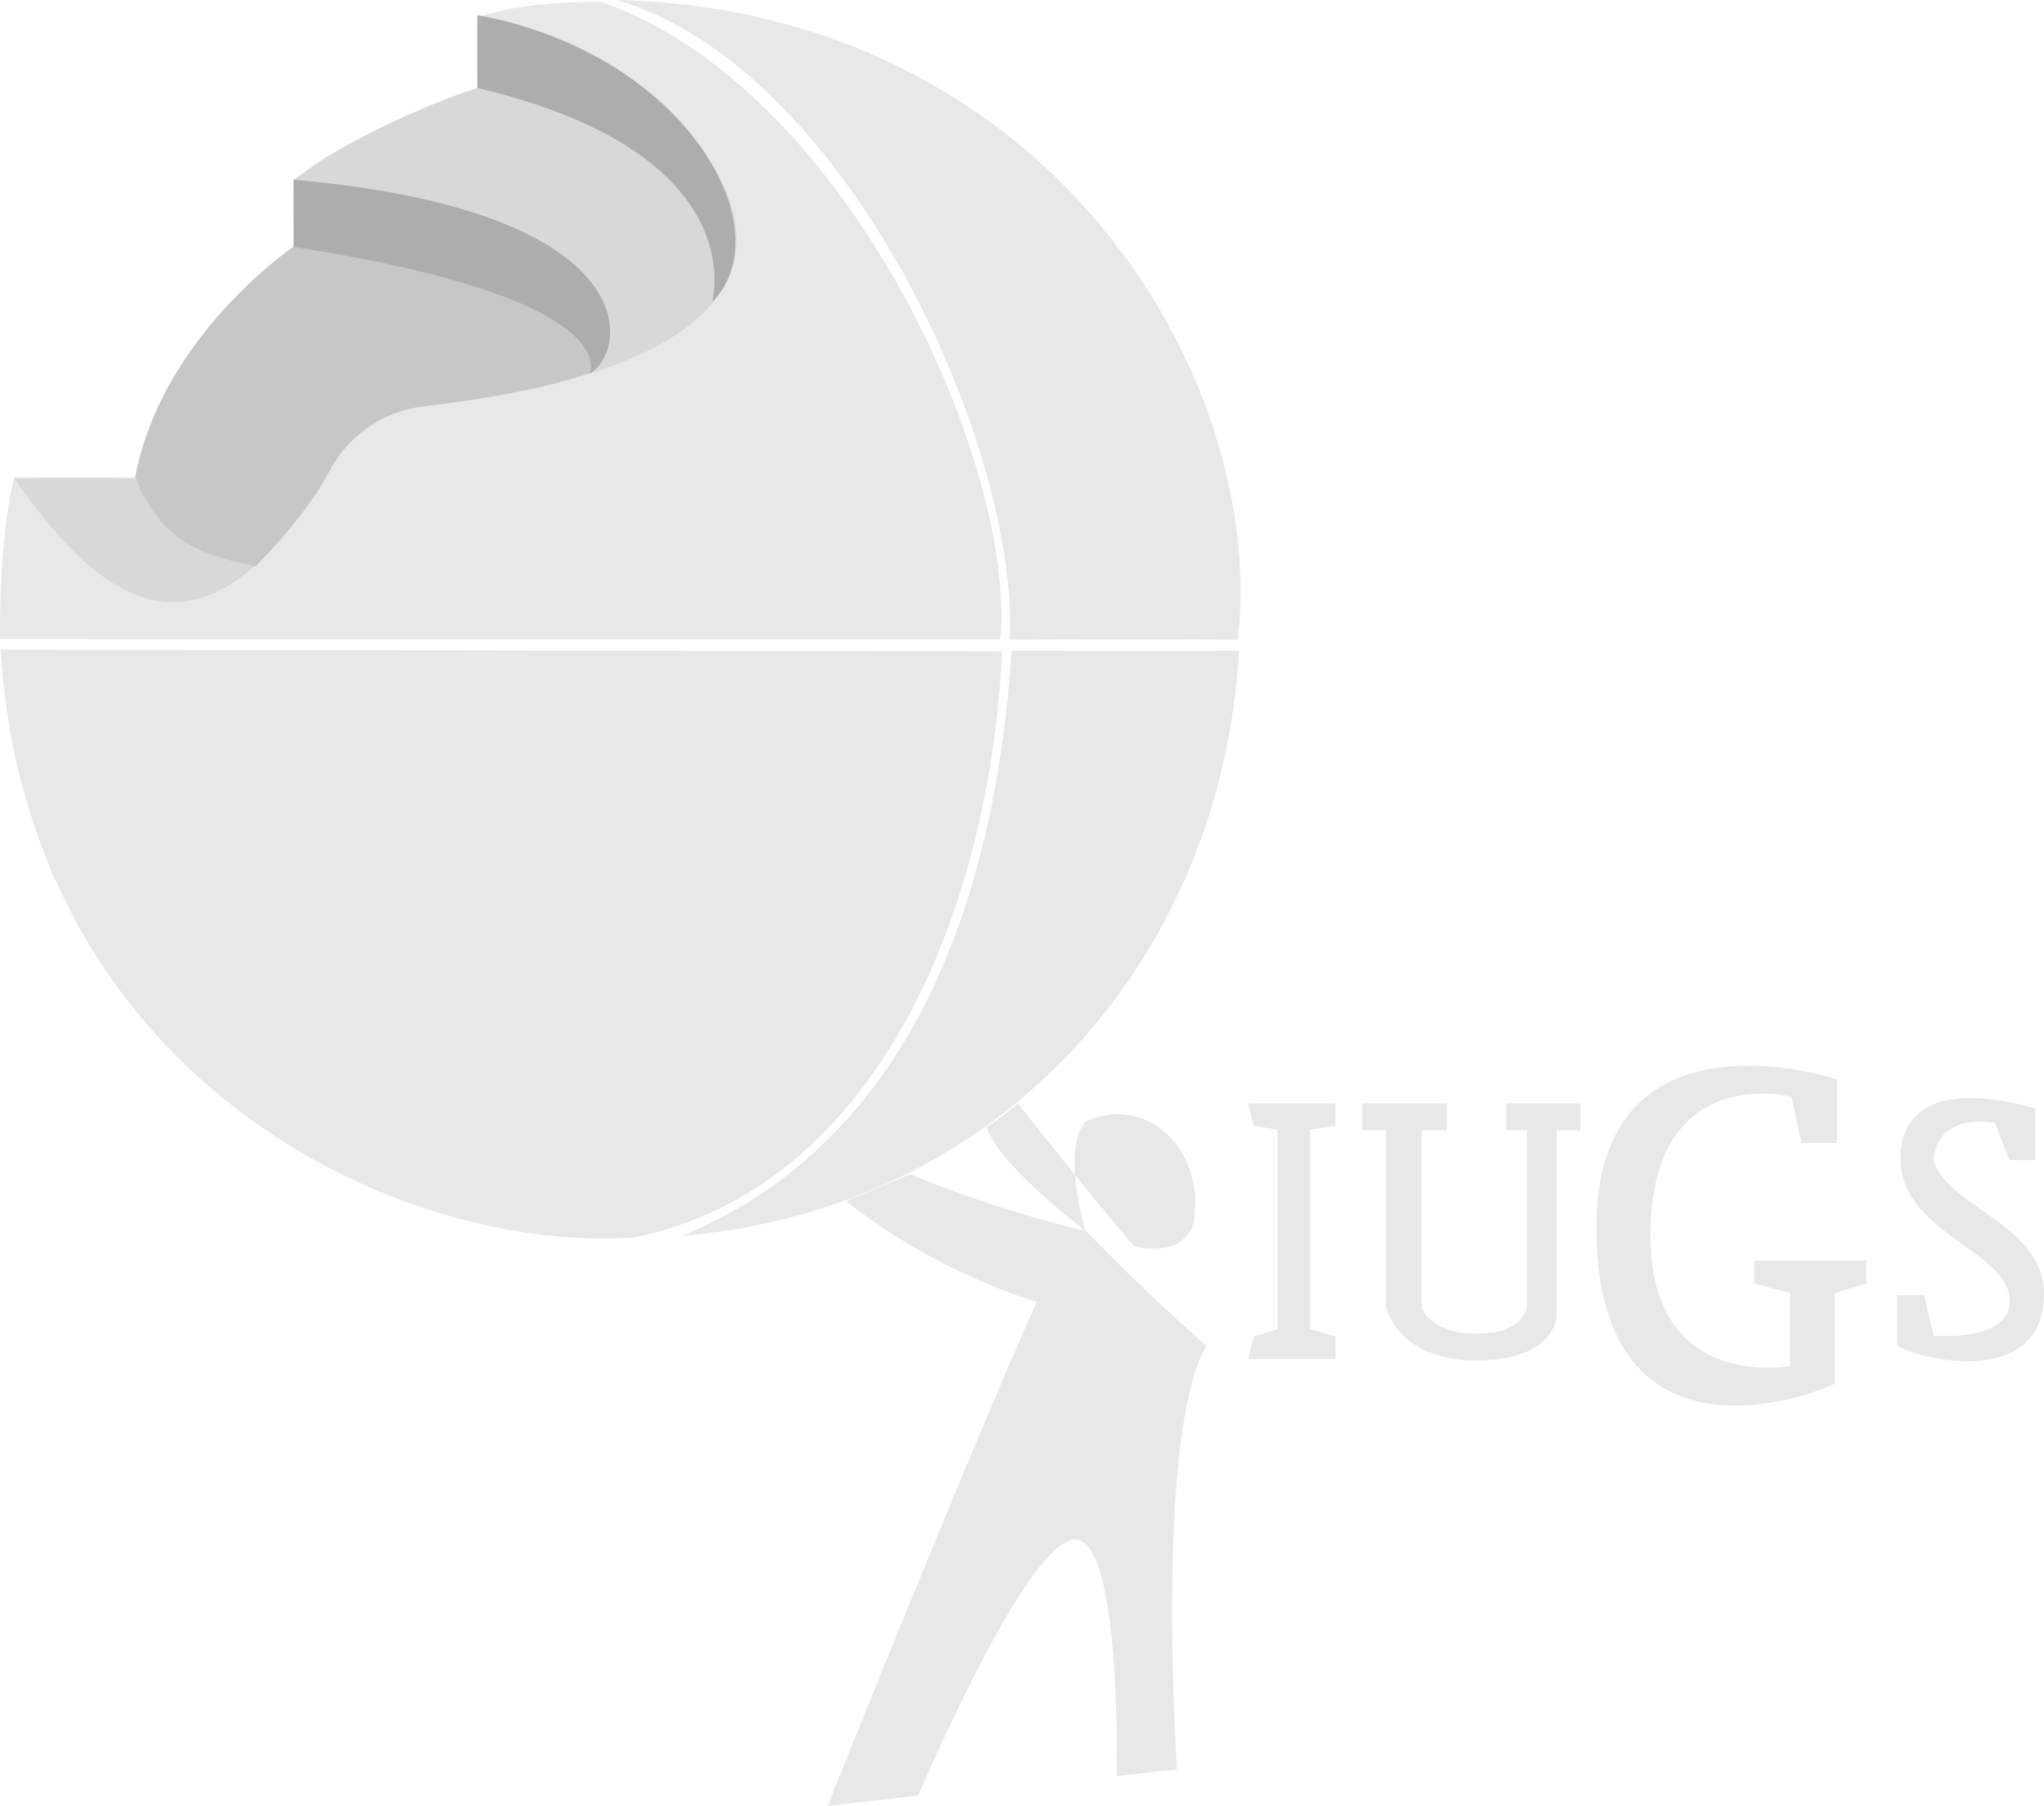 <svg xmlns="http://www.w3.org/2000/svg" width="235.613" height="208.179" viewBox="0 0 235.613 208.179"><defs><style>.a{fill:#e8e8e8;}.b{fill:#d8d8d8;}.c{fill:#c8c7c7;}.d{fill:#aeadad;}</style></defs><g transform="translate(-404.387 -5355.933)"><g transform="translate(404.387 5355.933)"><path class="a" d="M457.273,5355.933c49.4,1.091,75.066,43.03,71.677,73.737-3.5,0-8.786-.072-26.308,0C503.717,5406.955,483.476,5363.435,457.273,5355.933Z" transform="translate(-386.248 -5355.933)"/><path class="a" d="M64.214,0C27.447,3.039,2.024,31.906,0,67.448c3.234,0,10.049-.057,26.231.01C27.852,41.528,36.461,11.445,64.214,0Z" transform="translate(142.828 142.464) rotate(180)"/><path class="a" d="M404.444,5411.7c15.113,0,95.166.17,115.435.191-1.335,28.93-13.906,61.7-42.421,67.575C449.2,5481.333,407.384,5460.275,404.444,5411.7Z" transform="translate(-404.368 -5336.805)"/><g transform="translate(0 0.216)"><path class="a" d="M115.432.017C101.138.017,19.261-.013.116.007-1.689,20.275,17.8,63.6,46.108,73.471c4.395,0,10.2-.3,14.352-1.843-.026-.948,0-4.549,0-8.29A74.444,74.444,0,0,0,81.589,52.966c.083-3.531,0-4.414,0-7.8C88.6,39.312,96.883,31.808,99.836,18.641h13.982C115.432,11.634,115.432,2.967,115.432.017Z" transform="translate(115.432 73.471) rotate(180)"/><path class="b" d="M405.6,5410.609c8.609,12.154,20.46,24.815,35.856,0,1.823-3.342,4.254-7.394,12.053-8.407,64.115-7.5,25.322-42.946,5.571-44.871v8.238c-3.023.857-15.1,5.61-21.177,10.6v7.636c-4.753,3.506-16.3,14.243-18.342,26.807C416.481,5410.526,408.47,5410.547,405.6,5410.609Z" transform="translate(-403.969 -5355.669)"/><path class="c" d="M416,5403.692c3.035-16.328,18.337-26.636,18.337-26.636s36.633,4.59,34,14.6c-4.154,1.513-10.548,2.877-19.838,3.956a14.314,14.314,0,0,0-10.2,7.523c-2.388,4.518-6.1,8.233-8.441,10.87C427.094,5413.081,419.43,5412.909,416,5403.692Z" transform="translate(-400.404 -5348.904)"/><path class="d" d="M429.585,5371.357c41.585,3.692,38.446,20.236,34.033,22.381.545-.779,2.8-8.943-34.033-14.636Z" transform="translate(-395.745 -5350.858)"/><path class="d" d="M0,.016C24.88-.6,39.536,17.1,33.363,26.68c-.193-7.251-6.375-17.885-31.615-18.44C1.188,5.6.447,2.405,0,.016Z" transform="matrix(0.978, 0.208, -0.208, 0.978, 55.05, 1.512)"/></g></g><g transform="translate(499.786 5483.131)"><path class="a" d="M477.541,5459.839a71.922,71.922,0,0,0,21.978,11.628c-7.7,17.117-24.1,58.076-24.1,58.076l10.442-1.2s12.22-28.8,17.869-29.489,5,27.256,5,27.256l6.979-.79s-2.634-38.23,3.357-48.843c-7.361-6.506-10.437-9.781-13.86-13.205a138.1,138.1,0,0,1-20.269-6.551Z" transform="translate(-475.422 -5448.562)"/><path class="a" d="M489.06,5453.4c1.387,4.319,11.4,11.93,11.4,11.93s-2.818-9.3,0-12.586c6.892-3.236,14.084,3.117,12.4,11.954-1.25,3.209-5.112,2.884-6.824,2.371-4.016-4.615-13.365-16.422-13.365-16.422A37.119,37.119,0,0,1,489.06,5453.4Z" transform="translate(-470.744 -5450.646)"/></g><g transform="translate(548.264 5478.788)"><path class="a" d="M511.519,5450.646h10.064v2.581l-2.91.447v22.985l2.91.875v2.567H511.519l.649-2.567,2.739-.875v-22.985l-2.739-.447Z" transform="translate(-511.519 -5446.302)"/><path class="a" d="M521.307,5450.646h9.757v3.095h-2.91v20.37s.867,3.082,6.334,3.082,5.82-3.082,5.82-3.082v-20.37h-2.4v-3.095h8.559v3.095h-2.745v21.4s-.113,5.135-9.238,5.135-10.442-6.162-10.442-6.162v-20.37h-2.739Z" transform="translate(-508.162 -5446.302)"/><path class="a" d="M569.141,5448.979v7.332h-4.1l-1.155-5.331s-15.736-4.04-16.242,15.1,16.1,15.945,16.1,15.945v-8.4l-4.149-1.114v-2.634h12.909v2.634l-3.613,1.114v10.433c-6.3,2.9-27.479,8.354-27.479-17.98S569.141,5448.979,569.141,5448.979Z" transform="translate(-501.266 -5447.412)"/><path class="a" d="M578.51,5453.039l1.636,4.286h2.961V5451.4s-14.18-4.755-15.427,4.519,11.531,11.493,12.466,16.985-8.726,4.676-8.726,4.676l-1.091-4.676h-3.117v5.766c1.325,1.249,15.427,5.144,16.829-4.361s-10.986-11.142-12.622-16.987C571.966,5451.639,578.51,5453.039,578.51,5453.039Z" transform="translate(-492.417 -5446.461)"/></g></g></svg>